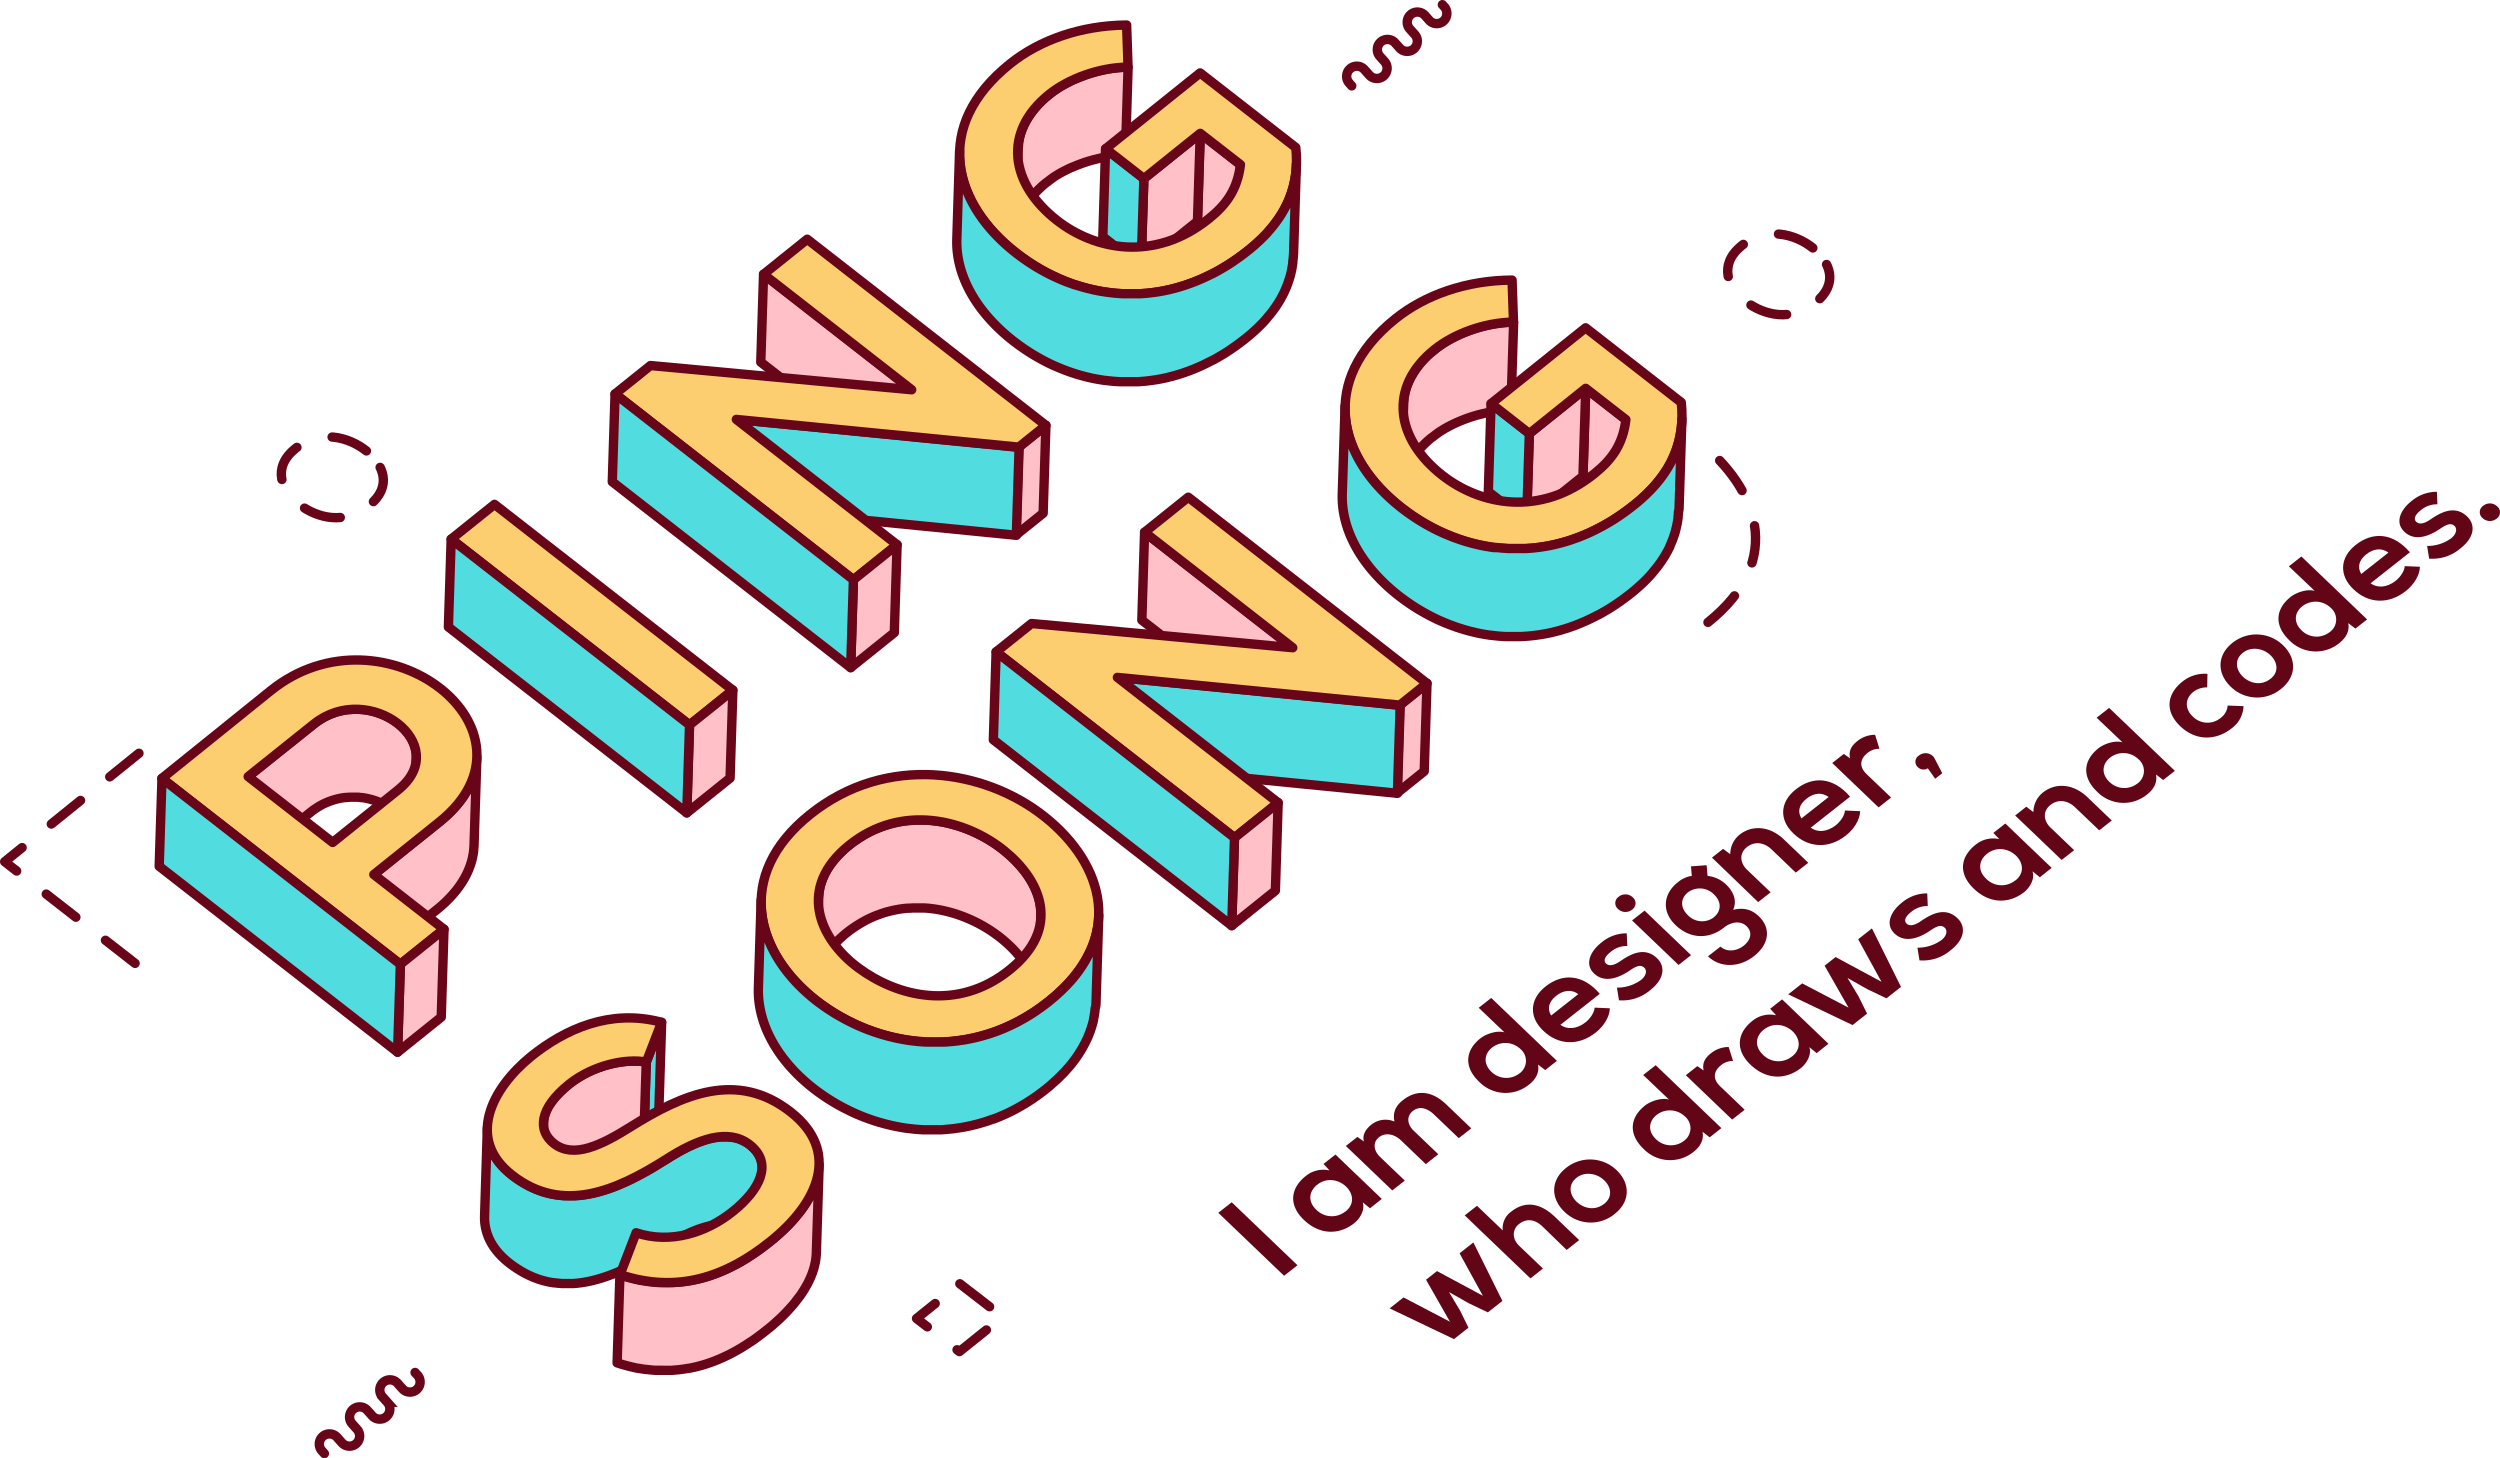 <svg xmlns="http://www.w3.org/2000/svg" viewBox="0 0 799.02 466.07"><defs><style>.cls-1{fill:#ffc0c7;}.cls-1,.cls-3,.cls-4,.cls-5,.cls-6{stroke:#690519;stroke-linecap:round;stroke-width:3px;}.cls-1,.cls-3,.cls-4,.cls-6{stroke-linejoin:round;}.cls-2{fill:#8d5311;}.cls-3{fill:#51dddf;}.cls-4{fill:#fcce70;}.cls-5,.cls-6{fill:none;}.cls-5{stroke-miterlimit:10;}.cls-6{stroke-dasharray:12;}.cls-7{fill:#620517;}.cls-8{isolation:isolate;}</style></defs><title>Asset 2</title><g id="Layer_2" data-name="Layer 2"><g id="Layer_5" data-name="Layer 5"><polygon class="cls-1" points="291.38 124.57 290.49 152.66 243.15 115.75 244.04 87.66 291.38 124.57"/><polygon class="cls-1" points="334.28 135.95 333.4 164.04 324.72 171 325.61 142.91 334.28 135.95"/><polygon class="cls-2" points="325.61 142.91 324.72 171 234.46 162.15 235.34 134.05 325.61 142.91"/><polygon class="cls-3" points="325.72 142.99 324.83 171.08 234.46 162.15 235.34 134.05 325.72 142.99"/><polygon class="cls-4" points="257.99 76.46 334.28 135.95 325.61 142.91 235.34 134.05 286.72 174.11 272.76 185.3 196.58 125.9 207.89 116.83 291.38 124.57 244.04 87.66 257.99 76.46"/><polygon class="cls-1" points="286.72 174.11 285.83 202.2 271.88 213.39 272.76 185.3 286.72 174.11"/><polygon class="cls-3" points="272.76 185.3 271.88 213.39 195.69 153.99 196.58 125.9 272.76 185.3"/><polygon class="cls-1" points="413.17 207.02 412.29 235.12 364.94 198.2 365.82 170.11 413.17 207.02"/><polygon class="cls-1" points="456.08 218.41 455.19 246.5 446.52 253.45 447.4 225.36 456.08 218.41"/><polygon class="cls-2" points="447.4 225.36 446.52 253.45 356.25 244.6 357.13 216.5 447.4 225.36"/><polygon class="cls-3" points="447.51 225.44 446.62 253.54 356.25 244.6 357.13 216.5 447.51 225.44"/><polygon class="cls-4" points="379.78 158.91 456.08 218.41 447.4 225.36 357.13 216.5 408.51 256.56 394.56 267.75 318.37 208.35 329.68 199.28 413.17 207.02 365.82 170.11 379.78 158.91"/><polygon class="cls-1" points="408.51 256.56 407.62 284.65 393.67 295.85 394.56 267.75 408.51 256.56"/><polygon class="cls-3" points="394.56 267.75 393.67 295.85 317.48 236.44 318.37 208.35 394.56 267.75"/><path class="cls-1" d="M101.75,257.84l.6-.35.72-.39c.21-.1.41-.21.62-.3s.48-.23.72-.33l.63-.26.62-.23c.35-.13.7-.24,1.06-.34a5,5,0,0,1,.55-.16c.4-.11.8-.2,1.19-.28l.4-.09c.51-.09,1-.17,1.54-.23l.27,0q.63-.06,1.26-.09h.45c.43,0,.86,0,1.29,0l.51,0c.47,0,.94.08,1.4.14a2.06,2.06,0,0,1,.26,0c.52.07,1,.16,1.54.27l.4.1c.37.09.74.18,1.11.29.17,0,.34.1.5.15.34.1.67.22,1,.34l.47.17c.39.15.78.32,1.16.49l.23.1c.45.22.89.45,1.32.68l.36.21c.31.18.61.37.91.56l.41.28c.28.19.55.38.81.59l.37.28c.32.26.64.52.94.8l.13.12c.34.31.67.64,1,1l.26.3c.22.24.42.49.62.75s.19.24.28.37.36.5.52.76.16.23.23.35c.21.35.41.71.58,1.06l.05.09c.18.38.34.78.49,1.17l.12.37c.09.28.17.57.24.86,0,.14.07.28.1.43s.1.57.14.87c0,.13,0,.25,0,.39,0,.41.05.83,0,1.26h0l.89-28.09c0-.43,0-.85,0-1.27,0-.13,0-.26-.05-.39,0-.29-.08-.58-.14-.87s-.06-.28-.1-.42a8.47,8.47,0,0,0-.25-.86c0-.12-.07-.25-.11-.37-.15-.39-.31-.79-.5-1.18a.59.59,0,0,1,0-.08c-.18-.36-.37-.71-.58-1.06-.07-.12-.15-.23-.23-.35s-.34-.51-.52-.77-.19-.24-.28-.37-.41-.5-.62-.74l-.26-.3c-.31-.34-.64-.67-1-1l-.13-.12c-.3-.28-.62-.54-.94-.8l-.37-.29c-.26-.2-.53-.39-.81-.58l-.41-.28c-.3-.19-.6-.38-.91-.56l-.36-.21c-.43-.24-.87-.46-1.32-.68l-.23-.1c-.38-.17-.77-.34-1.16-.49l-.47-.17c-.33-.12-.66-.24-1-.34l-.5-.16c-.37-.1-.74-.2-1.11-.28l-.4-.1c-.51-.11-1-.2-1.54-.27h0l-.21,0c-.46-.06-.93-.11-1.4-.14l-.51,0c-.43,0-.86,0-1.3,0h-.44l-1.27.09-.26,0c-.51.06-1,.13-1.54.23h-.08l-.32.08c-.4.08-.8.17-1.19.27l-.56.16c-.35.11-.7.22-1,.35l-.32.1-.31.13-.62.26-.73.33c-.2.09-.41.19-.61.3l-.72.39-.6.35-.71.45-.59.41-.26.17c-.28.2-.55.42-.83.64L79.32,248.2l-.89,28.1,20.93-16.79c.36-.29.72-.55,1.09-.81.19-.14.39-.27.59-.4S101.51,258,101.75,257.84Z"/><path class="cls-1" d="M152.41,242c0,.6-.07,1.19-.14,1.79,0,.2,0,.4-.07.6l-.06.39c0,.31-.11.62-.17.93l-.06.27c-.08.4-.18.79-.29,1.19l-.09.29c-.09.31-.18.61-.29.91,0,.14-.09.27-.14.4-.1.29-.21.57-.32.85l-.15.37c-.17.4-.34.8-.54,1.19v0l-.59,1.13-.41.71c-.12.2-.24.41-.37.61s-.31.48-.47.72l-.41.61-.53.72c-.14.2-.29.4-.44.59s-.4.49-.6.73-.31.39-.48.58l-.67.74-.51.56-.77.77-.52.52c-.29.28-.61.56-.92.84l-.47.43c-.49.42-1,.84-1.51,1.26l-20.93,16.79-.88,28.09,20.92-16.79c.52-.42,1-.84,1.51-1.26l.47-.43c.31-.28.63-.56.92-.84l.52-.52.77-.77c.18-.18.34-.37.51-.56s.46-.49.67-.74.32-.38.48-.58.41-.48.6-.72l.45-.61c.18-.23.36-.47.52-.71s.28-.41.41-.61l.47-.71.37-.62.41-.71a1.09,1.09,0,0,0,.08-.15c.18-.32.35-.65.51-1v0c.2-.4.37-.8.54-1.2l.15-.36.33-.86.13-.39c.11-.31.2-.61.29-.92l.09-.29c.11-.39.21-.79.3-1.19,0-.09,0-.17.05-.26.06-.31.12-.63.17-.94l.06-.39.06-.37c0-.08,0-.15,0-.23.06-.6.12-1.19.14-1.78Z"/><path class="cls-4" d="M86.54,220.72c36.15-29,90.13,12.93,53.87,42l-20.93,16.79L141.91,297l-14,11.19-76.19-59.4C63.4,239.46,74.91,230.05,86.54,220.72Zm40.7,31.74c17.87-14.33-9.23-35.29-27-21L79.32,248.2l27,21.05,20.93-16.79"/><polygon class="cls-1" points="141.91 297 141.02 325.09 127.07 336.29 127.96 308.19 141.91 297"/><polygon class="cls-3" points="127.96 308.19 127.07 336.29 50.88 276.88 51.77 248.79 127.96 308.19"/><polygon class="cls-4" points="158.04 161.2 234.23 220.6 220.38 231.7 144.2 172.31 158.04 161.2"/><polygon class="cls-1" points="234.23 220.6 233.34 248.69 219.5 259.8 220.38 231.7 234.23 220.6"/><polygon class="cls-3" points="220.38 231.7 219.5 259.8 143.31 200.4 144.2 172.31 220.38 231.7"/><path class="cls-1" d="M337.73,56l.34-.21c.63-.38,1.29-.75,2-1.11l.44-.22c.68-.35,1.38-.7,2.1-1l.06,0c.74-.33,1.49-.63,2.26-.92l.58-.22,1-.36.72-.24,1.09-.33.69-.2,1.23-.31.58-.15c.6-.14,1.21-.27,1.83-.38s1.11-.2,1.67-.29l.5-.06c.39-.06.79-.11,1.18-.15.21,0,.43,0,.64-.06s.7-.07,1.05-.09l.69,0,1.29-.05.88-28.09-.62,0c-.22,0-.44,0-.66,0l-.7,0-1,.09c-.21,0-.43,0-.64.06l-1.18.14-.51.07c-.55.08-1.1.18-1.65.28h0q-.92.18-1.83.39l-.57.14-1.23.32-.7.2-1.08.33-.72.24c-.35.12-.69.23-1,.36l-.32.11-.26.11c-.77.29-1.52.59-2.26.91l-.07,0c-.71.32-1.41.66-2.09,1-.15.07-.3.14-.44.22-.67.36-1.33.73-2,1.11l-.33.21c-.58.36-1.14.72-1.68,1.1l-.19.13-.09.07c-.45.32-.89.65-1.31,1s-.84.68-1.24,1l-.38.36-.77.71-.43.43-.64.64-.43.48c-.19.2-.38.41-.56.62l-.41.49-.49.62c-.14.17-.26.34-.38.51s-.31.41-.45.62l-.35.53c-.13.2-.27.41-.39.61l-.32.54-.35.62-.11.19a1.47,1.47,0,0,1-.1.22c-.23.45-.45.91-.64,1.37a1.89,1.89,0,0,0-.09.21c-.22.51-.4,1-.57,1.54l-.12.38c-.15.48-.28,1-.39,1.45l0,.15c-.12.52-.2,1-.27,1.57,0,.06,0,.12,0,.18a1.27,1.27,0,0,1,0,.2c-.06.54-.11,1.08-.13,1.62l-.89,28.09c0-.54.07-1.07.13-1.61,0-.13,0-.26.05-.39.07-.52.15-1,.27-1.57l0-.14c.11-.49.25-1,.39-1.46l.12-.37c.17-.52.35-1,.57-1.55l.09-.21c.19-.46.41-.91.65-1.37.07-.14.13-.27.21-.41s.23-.42.35-.62.2-.36.31-.53.26-.42.4-.63l.34-.52.45-.62c.12-.17.25-.34.38-.5l.5-.63.4-.49c.18-.21.37-.41.56-.62s.28-.32.43-.47l.64-.65.43-.43.77-.71c.13-.12.25-.24.39-.35.4-.35.81-.7,1.24-1s.85-.67,1.3-1l.28-.19Q336.86,56.52,337.73,56Z"/><polygon class="cls-1" points="396.46 52.66 395.57 80.75 382.72 70.72 383.61 42.63 396.46 52.66"/><polygon class="cls-1" points="383.61 42.63 382.72 70.72 364.7 85.18 365.59 57.09 383.61 42.63"/><polygon class="cls-3" points="365.59 57.09 364.7 85.18 352.47 75.64 353.35 47.55 365.59 57.09"/><path class="cls-4" d="M322.81,20.4C332.28,12.8,345.47,8.12,360.08,8l.45,13.42c-9.39.16-19,3.79-25.18,8.72-15.1,12.11-12.44,28.67,2.49,40.31,11.92,9.3,31,13.5,48.52-.55,5.54-4.44,9.12-9.29,10.1-17.28l-12.85-10-18,14.46-12.24-9.54,30.2-24.23,30.58,23.84c1.25,12-2.64,22.79-15,32.72-26.48,21.24-55.18,15.9-74.26,1C304.43,65,297.94,40.34,322.81,20.4Z"/><path class="cls-3" d="M413.45,80.55h0l.89-28.09c0,.58-.06,1.15-.11,1.72,0,.19,0,.37-.05.56,0,.39-.08.79-.13,1.18,0,.17-.05.34-.08.51-.06.4-.13.8-.2,1.19l-.09.48c-.11.54-.23,1.08-.37,1.62v0c-.14.52-.3,1-.46,1.56,0,.16-.11.31-.16.47-.13.39-.27.78-.42,1.16l-.18.49c-.2.48-.4,1-.63,1.45a.37.37,0,0,1-.05.11c-.23.51-.48,1-.75,1.51-.16.31-.34.62-.52.93s-.3.54-.46.8-.39.62-.59.93l-.52.79c-.21.31-.44.61-.67.92s-.36.52-.56.77-.5.62-.76.94l-.61.74c-.27.32-.56.63-.85,1s-.43.48-.65.71-.65.66-1,1-.43.44-.66.66-.79.72-1.19,1.08l-.59.55c-.62.54-1.27,1.08-1.93,1.61s-1.48,1.16-2.22,1.71l-.56.41c-.63.46-1.26.9-1.88,1.33l-.42.29c-.75.5-1.5,1-2.24,1.44l-.59.35c-.57.34-1.15.68-1.72,1l-.68.38c-.66.36-1.33.71-2,1l-.28.15c-.76.37-1.51.72-2.26,1.06l-.63.27c-.57.25-1.14.48-1.71.71l-.66.26-1.49.54-1,.35-1.51.47-.91.27c-.6.17-1.19.32-1.78.47l-.64.16c-.8.19-1.6.36-2.41.51l-.35.06c-.65.12-1.31.22-2,.32l-.79.1-1.52.18-.87.08-1.47.1-.85,0-1.32,0h-1.13q-.63,0-1.26,0c-.38,0-.75,0-1.12,0l-1.26-.08-1.1-.08-1.26-.14-1.08-.13c-.56-.07-1.12-.16-1.67-.25l-.52-.08c-.73-.13-1.45-.27-2.18-.42l-.54-.13-1.61-.38L346.9,92l-1.36-.38-.83-.26L343.42,91l-.82-.29-1.29-.47-.77-.29c-.48-.19-1-.39-1.43-.6l-.58-.24c-.67-.29-1.32-.59-2-.91l-.33-.16c-.54-.26-1.07-.53-1.6-.81l-.67-.36-1.24-.68-.73-.42-1.14-.68-.72-.46c-.38-.24-.76-.48-1.13-.73s-.46-.29-.68-.45l-1.19-.83-.57-.4c-.57-.42-1.14-.84-1.7-1.28-9.3-7.25-15.71-16.32-17.59-25.92a30.3,30.3,0,0,1-.55-6.72l-.88,28.09c-.39,12,6.68,23.72,18.13,32.64.56.44,1.13.86,1.7,1.28l.57.4,1.19.83c.22.16.45.31.68.46l1.13.73.72.45c.38.23.76.46,1.15.68l.72.42,1.24.68c.22.12.44.25.67.36q.79.42,1.59.81l.35.17c.65.31,1.31.61,2,.9l.59.25,1.43.59.76.29,1.3.48.81.28,1.29.42.83.25,1.36.38.77.21c.54.14,1.07.26,1.61.38l.55.13c.72.15,1.44.29,2.17.42l.53.08,1.42.23a2,2,0,0,1,.24,0l1.08.12,1.26.14,1.1.08L358,122l1.12,0,1.27,0h2l.45,0,.86,0,1.46-.1.87-.08q.76-.08,1.53-.18l.78-.1c.66-.09,1.31-.2,2-.32l.35-.06h0c.79-.15,1.58-.31,2.37-.5l.61-.16c.6-.15,1.2-.3,1.8-.47l.91-.27c.5-.15,1-.3,1.51-.47l1-.35c.36-.13.72-.24,1.08-.38l.41-.16.67-.26c.56-.22,1.13-.46,1.7-.71l.63-.27c.75-.33,1.51-.68,2.26-1.06l.29-.15c.66-.33,1.32-.67,2-1l.68-.37c.57-.33,1.15-.66,1.72-1l.59-.35c.75-.46,1.49-.94,2.24-1.44l.42-.29c.43-.3.87-.59,1.3-.9l.58-.43.57-.41c.74-.55,1.47-1.12,2.21-1.71s1.31-1.07,1.93-1.61l.59-.54c.41-.37.81-.73,1.19-1.09s.44-.44.66-.66.67-.66,1-1,.43-.47.65-.71.58-.63.85-1,.41-.5.62-.74l.75-.94c.2-.25.38-.51.57-.77l.67-.92c.18-.26.34-.53.51-.79s.41-.62.59-.92l.47-.81c.17-.31.35-.62.51-.92a1.18,1.18,0,0,1,.11-.19c.22-.44.44-.88.65-1.32a.61.61,0,0,1,.05-.12c.22-.48.42-1,.62-1.45.06-.16.12-.32.19-.49.14-.38.28-.77.41-1.16,0-.15.11-.31.16-.47.17-.52.32-1,.46-1.56v0c.14-.53.26-1.07.37-1.61l.09-.49c.08-.39.14-.79.2-1.19,0-.17.06-.34.08-.5s0-.21,0-.31c0-.29.06-.59.09-.88l.06-.56C413.39,81.7,413.43,81.13,413.45,80.55Z"/><polygon class="cls-3" points="211.47 326.74 210.58 354.83 205.66 367.55 206.55 339.46 211.47 326.74"/><path class="cls-1" d="M206.55,339.46c-.32-.06-.65-.12-1-.16h-.12q-.78-.1-1.62-.15h-.34c-.46,0-.93,0-1.42,0h-.26l-.26,0c-.64,0-1.3.07-2,.15h-.07c-.69.07-1.4.19-2.11.32l-.26,0-.47.1-.65.14-.92.22-.64.16-1,.29-.59.18-1.14.38-.43.16-.06,0-.25.1c-.53.2-1,.41-1.57.64l-.62.28c-.42.19-.84.4-1.26.61l-.64.33c-.43.23-.86.48-1.29.73l-.51.3c-.59.36-1.17.74-1.73,1.14l0,0c-.47.33-.92.67-1.37,1s-.77.64-1.14.95l-.34.3c-.24.22-.49.43-.72.65l-.36.34-.63.62-.32.32-.64.7-.21.22-.75.91-.17.21-.51.69-.21.3-.38.59c-.07.1-.13.21-.2.32s-.23.39-.33.59a1.28,1.28,0,0,0-.11.2.25.25,0,0,0,0,.07c-.15.29-.29.58-.41.87a.69.69,0,0,1,0,.1c-.1.25-.2.5-.28.75l-.09.27c-.06.2-.11.39-.16.58l-.06.28c0,.21-.08.41-.11.61l0,.16v.05c0,.25-.05.49-.06.74L172.79,387c0-.24,0-.49.06-.74l0-.21c0-.2.07-.4.11-.61l.06-.28c0-.19.11-.38.17-.58a2.76,2.76,0,0,1,.08-.27,7.71,7.71,0,0,1,.29-.75l0-.1c.12-.29.26-.58.41-.87l.15-.27.34-.59.19-.32.38-.58a3.46,3.46,0,0,1,.22-.31q.24-.35.51-.69l.16-.21c.24-.3.49-.6.76-.9.06-.08.13-.15.2-.23l.65-.7.31-.32.63-.62.36-.34.72-.65.34-.3,1.14-.95c.46-.37.93-.72,1.41-1.06s1.14-.78,1.73-1.14l.51-.3c.43-.25.86-.5,1.3-.73l.63-.33c.42-.21.84-.42,1.27-.61l.61-.28c.52-.22,1-.44,1.56-.64l.32-.12c.14-.06.29-.1.43-.15q.57-.21,1.14-.39l.59-.18c.33-.1.66-.2,1-.28l.64-.17.93-.22.64-.13.73-.14c.71-.13,1.42-.24,2.11-.32h.07c.67-.07,1.33-.12,2-.14l.51,0c.49,0,1,0,1.43,0h.33q.84,0,1.62.15c.38.05.75.1,1.1.17h0Z"/><path class="cls-3" d="M239.62,365.87a13.8,13.8,0,0,0-1.25-.85l-.08,0a12.42,12.42,0,0,0-1.26-.64l-.13-.06a11.47,11.47,0,0,0-1.28-.46l-.17-.05c-.43-.12-.86-.21-1.31-.29l-.19,0-.21,0c-.41-.06-.83-.1-1.25-.12h0c-.42,0-.85,0-1.28,0H231l-.59,0-1,.09-.64.1-.57.09-.49.11-.35.07c-.5.11-1,.24-1.51.39l-.25.08c-.46.14-.91.29-1.37.45l-.35.12-.23.08c-.46.17-.92.36-1.38.55l-.26.11-1.4.63-.48.23c-.45.21-.9.44-1.36.68l-.32.16c-.56.29-1.12.6-1.68.91l-.42.25-1.33.78-.49.29-1.71,1.08L211,371.74l-.53.33L209,373l-.43.26-1.89,1.08-.42.24-1.52.83-.54.28-1.92,1h0c-.64.32-1.27.62-1.91.92l-.54.24-1.54.68-.44.18c-.64.27-1.27.52-1.91.76l-.54.19c-.39.15-.78.29-1.18.42l-.64.21-1.12.34-.64.19-1.2.31-.54.14c-.57.14-1.15.26-1.73.37l-1.44.24-.44.06c-.33.05-.67.09-1,.12l-.53.05c-.31,0-.62.06-.92.07l-.55,0-1,0H182c-.47,0-.94,0-1.42,0h-.06c-.45,0-.9-.06-1.35-.11l-.45-.05-.88-.11-1.11-.2-.6-.11c-.46-.1-.91-.21-1.37-.33l-.32-.08c-.57-.16-1.13-.34-1.69-.53l-.47-.18c-.41-.15-.81-.3-1.21-.47l-.62-.28-1.08-.5-.65-.34c-.35-.18-.7-.38-1.05-.59l-.64-.37-1.13-.72-.54-.36c-.56-.39-1.11-.79-1.66-1.22-5.83-4.54-8.1-9.8-7.94-15.13l-.88,28.09c-.17,5.33,2.1,10.59,7.93,15.13.55.43,1.11.84,1.66,1.22l.54.36,1.14.72.63.38c.35.2.7.4,1.06.58.21.12.43.23.65.34s.71.34,1.07.5l.62.28c.4.17.8.32,1.21.47l.47.18c.56.2,1.13.37,1.69.53l.32.08c.46.12.92.24,1.37.33l.6.12L177,410l.27,0,.61.07.45.06c.45,0,.89.08,1.34.1h.08c.47,0,.94,0,1.41,0h1.43l.55,0,.92-.07.54-.05,1-.13c.15,0,.3,0,.44-.06.48-.07.95-.15,1.43-.24h0c.58-.11,1.16-.23,1.73-.37l.55-.13,1.19-.32.64-.18,1.13-.35.63-.21c.4-.13.79-.27,1.19-.42l.4-.14.13-.05c.64-.24,1.28-.49,1.92-.76l.43-.18c.52-.22,1-.44,1.54-.68l.54-.24c.64-.3,1.28-.6,1.92-.92h0c.64-.31,1.28-.65,1.92-1l.54-.29,1.52-.83.43-.24c.63-.35,1.25-.71,1.88-1.08l.44-.26,1.5-.9.54-.33,1.86-1.15c.57-.37,1.15-.73,1.72-1.08l.48-.29,1.33-.78.42-.24c.57-.32,1.13-.63,1.68-.92l.32-.16c.46-.24.91-.46,1.37-.68l.47-.23,1.41-.63.25-.11,1.61-.63.35-.12,1.37-.45.25-.08c.51-.15,1-.27,1.51-.39l.35-.07c.35-.08.71-.14,1.06-.2l.65-.1,1-.09c.2,0,.4,0,.59,0a14.06,14.06,0,0,1,1.45,0h0c.49,0,1,.08,1.45.15l.19,0a10.87,10.87,0,0,1,1.31.3l.17.05a11.58,11.58,0,0,1,1.29.45l.12.06a12.42,12.42,0,0,1,1.26.64l.08.05a11.56,11.56,0,0,1,1.25.86,11.34,11.34,0,0,1,2.53,2.64,8,8,0,0,1,1.42,4.85l.89-28.09C243.65,370.68,242.49,368.11,239.62,365.87Z"/><path class="cls-1" d="M261.81,372.3c0,.56-.06,1.12-.13,1.67s-.13.91-.22,1.37l-.06.32q-.15.69-.33,1.38v0c-.13.47-.29.94-.45,1.41,0,.11-.08.21-.11.32-.17.46-.35.92-.55,1.39l-.09.18c-.18.42-.38.85-.59,1.27l-.14.28-.33.6c-.22.41-.46.83-.71,1.24-.12.22-.26.43-.39.64-.24.39-.5.78-.76,1.16l-.43.62q-.47.65-1,1.29c-.11.15-.22.3-.34.44-.45.58-.93,1.14-1.42,1.71l-.34.37c-.39.44-.79.88-1.21,1.31-.18.2-.37.39-.56.58-.36.37-.74.73-1.12,1.1l-.62.59c-.4.37-.81.75-1.23,1.12l-.57.5c-.61.53-1.24,1.05-1.88,1.57s-1.11.87-1.67,1.3l-.47.35c-.44.34-.88.66-1.32,1l-.42.3c-.51.36-1,.72-1.54,1.06l-.06.05c-.49.33-1,.65-1.49,1l-.49.31-1.09.66-.56.33-1.06.6-.54.3-1.31.68-.29.16-1.6.77-.45.2-1.17.51c-.19.09-.39.16-.58.24l-1.09.43-.57.22-1.32.46-.37.13c-.57.18-1.13.35-1.7.51l-.43.12-1.29.33-.59.14-1.2.25-.59.12-.88.15-.69.11-.91.12-.68.08-1,.09-.63.05-1.07.06-.54,0c-.57,0-1.14,0-1.71,0h-.47l-1.27,0-.64,0-1.12-.08-.69-.07-1.11-.13-.65-.09c-.6-.08-1.19-.18-1.79-.29l-.21,0c-.67-.13-1.34-.27-2-.43l-.57-.14c-.51-.12-1-.25-1.54-.4l-.6-.16c-.69-.2-1.38-.41-2.07-.64l-.89,28.09c.7.23,1.38.44,2.07.64l.6.16c.52.15,1,.28,1.54.4l.57.14c.67.16,1.34.3,2,.43l.21,0c.6.11,1.2.21,1.79.29l.25.05.41,0,1.1.13.69.07,1.12.08.64,0,1.27,0H212c.57,0,1.14,0,1.71,0h.05l.49,0c.36,0,.72,0,1.07-.06l.64-.05.95-.09.69-.08.9-.12.69-.11.88-.15.22,0,.37-.08,1.21-.25.58-.14q.64-.15,1.29-.33l.44-.12c.56-.16,1.13-.33,1.69-.51l.36-.12,1.33-.47.22-.08.35-.13,1.1-.44.57-.23,1.18-.52.44-.2,1.61-.77.28-.15c.44-.22.87-.45,1.31-.69l.54-.3c.35-.19.71-.39,1.06-.6l.57-.33,1.07-.66.51-.31,1.48-1,.07,0,1.54-1.07.13-.09.28-.21,1.32-1,.48-.36,1.66-1.3c.65-.52,1.27-1,1.88-1.57l.57-.5,1.24-1.12.62-.59c.38-.36.75-.73,1.11-1.1.19-.19.38-.38.56-.58.42-.43.82-.87,1.21-1.31l.34-.37c.5-.57,1-1.13,1.42-1.71.12-.14.23-.29.34-.44.33-.43.66-.86,1-1.29l.43-.61c.26-.39.52-.78.76-1.17q.21-.31.39-.63c.25-.42.49-.84.71-1.25.08-.14.16-.27.23-.41l.1-.19c.05-.09.09-.19.14-.28.21-.42.41-.84.59-1.27l.09-.18c.2-.46.38-.93.55-1.39l.11-.32c.16-.47.32-.94.45-1.41v0c.13-.47.23-.93.33-1.39,0-.11.05-.21.07-.32q.12-.65.21-1.29v-.07a15.83,15.83,0,0,0,.13-1.68Z"/><path class="cls-4" d="M169.77,337.61c10.87-8.72,25.32-15.28,41.69-10.87l-4.91,12.72c-6.51-1.29-17,1-24.57,7-9.77,7.84-10.25,14.89-4.91,19.05,6.26,4.89,15.19.48,24.59-5.43,16.41-10.24,33.88-18.08,51-4.71,16,12.49,9.14,28.89-6.42,41.37-14.26,11.44-29.75,16.72-48.07,10.63L203.3,394c11,3.69,22.57-.07,31-6.87,8.27-6.64,13.07-15.2,5.27-21.29-6.78-5.28-16.43-1.92-26.73,4.72-16,10.08-33.07,17.6-49.19,5C148.91,364.09,157,348,169.77,337.61Z"/><path class="cls-1" d="M320.91,271.83c-.37-.3-.75-.59-1.13-.88l-.4-.29-.78-.56-.48-.33-.74-.5-.53-.33-.73-.46-.57-.34-.73-.42-.59-.33-.74-.39-.62-.31-.75-.37c-.21-.11-.42-.2-.64-.3l-.76-.35-.66-.28-.78-.31-.66-.26-.8-.3-.67-.23c-.27-.1-.55-.18-.82-.27l-.68-.21-.84-.24-.68-.19-.86-.21-.68-.16c-.3-.07-.59-.13-.89-.18l-.67-.14-.93-.15-.65-.1-.11,0-.75-.09-.76-.09-.87-.07-.77-.06-.88,0-.76,0h-1.72c-.49,0-1,0-1.47.08l-.41,0-1.14.11-.54.07c-.35,0-.69.1-1,.15l-.56.09-.32.06c-.24,0-.48.1-.72.15l-.54.11-1.34.34-.23.06c-.52.14-1,.3-1.56.47l-.46.16c-.28.1-.57.19-.85.3l-.19.07c-.65.25-1.3.51-2,.8a.8.8,0,0,1-.16.08q-.89.41-1.77.87l-.6.33c-.46.25-.92.51-1.37.79l-.61.37c-.53.34-1.06.7-1.59,1.07l-.26.17-.05,0c-.56.4-1.11.82-1.65,1.25s-.86.7-1.26,1.06l-.4.36-.76.7-.44.44-.64.64-.42.46-.56.62c-.14.16-.27.33-.4.49s-.33.4-.49.61-.25.33-.37.49-.3.4-.44.61l-.33.5c-.13.2-.27.4-.39.6l-.3.51c-.12.2-.23.4-.34.6a2,2,0,0,1-.11.2l-.09.2c-.22.43-.43.86-.61,1.29l-.09.2c-.2.48-.37,1-.53,1.44,0,.12-.07.24-.11.36-.13.43-.25.87-.35,1.31,0,.06,0,.11,0,.17a14.66,14.66,0,0,0-.25,1.45l0,.15a1.28,1.28,0,0,0,0,.19c-.06.51-.11,1-.12,1.53h0l-.89,28.09q0-.76.12-1.53c0-.11,0-.23,0-.34.07-.48.15-1,.25-1.45,0-.05,0-.11,0-.17.1-.44.22-.87.35-1.31,0-.12.07-.24.11-.35.16-.49.33-1,.53-1.45l.09-.2c.18-.43.39-.86.61-1.29l.2-.4.34-.6.3-.51.39-.6.33-.5.44-.61c.12-.16.24-.33.37-.49s.33-.41.49-.61l.4-.48.56-.63.42-.46.64-.64.44-.44c.24-.23.51-.47.77-.7l.39-.36c.41-.35.82-.71,1.26-1.06s1.09-.85,1.65-1.25l.31-.21c.53-.37,1.06-.73,1.59-1.06l.61-.38c.46-.27.91-.54,1.37-.79l.6-.33c.59-.31,1.18-.6,1.78-.87l.15-.07c.65-.3,1.3-.56,2-.81l1-.37.46-.16c.52-.17,1-.33,1.56-.47l.24-.06c.44-.12.89-.23,1.33-.33l.54-.12,1.05-.2.55-.1,1-.15.54-.07,1.14-.11.41,0c.51,0,1-.06,1.53-.08h1.66l.76,0,.88,0,.77.05.87.07.77.09.85.11.65.1.93.15.68.14c.29.06.59.11.88.18l.69.16.85.21.69.19.83.24.69.21.81.27.67.24.8.29.67.26.78.32.65.28.77.34.63.3.75.37.62.31.74.4.59.32.74.43.56.33.73.46.53.33.74.5.48.33c.27.18.53.38.78.57l.4.28c.38.29.76.58,1.13.88,5.18,4.19,9.38,9.45,11,15.17a18.72,18.72,0,0,1,.77,5.85l.89-28.09C333,284.9,327.82,277.41,320.91,271.83Z"/><path class="cls-4" d="M258.9,260.31c24.5-19.65,56.06-14.34,75,.76,18.74,14.93,26.4,38.75,1.4,58.81s-55.12,14.92-74.38-.1S234.3,280,258.9,260.31Zm62,11.52c-12.15-9.79-32.68-15.18-49.45-1.73s-9.76,29.86,2.89,39.24c12.34,9.14,31.52,14.12,48.29.67s10.1-28.63-1.73-38.18"/><path class="cls-3" d="M350.29,320.69h0l.88-28.09c0,.51-.05,1-.09,1.55,0,.15,0,.31-.05.47,0,.37-.09.75-.14,1.13,0,.16-.05.32-.07.47-.08.47-.16.93-.26,1.4l0,.16c-.11.51-.25,1-.39,1.54,0,.15-.09.3-.13.45-.11.39-.23.77-.36,1.16-.06.15-.11.31-.17.47q-.24.71-.54,1.41c0,.05,0,.1-.05.15-.22.51-.46,1-.71,1.55-.07.14-.14.29-.22.44-.16.33-.34.67-.52,1s-.36.65-.55,1-.31.54-.48.81l-.62,1-.54.8-.71,1-.59.79c-.26.33-.53.65-.8,1l-.64.77c-.29.33-.59.67-.9,1s-.44.49-.68.74-.68.69-1,1l-.7.69c-.4.38-.82.76-1.24,1.14l-.63.57c-.65.57-1.32,1.13-2,1.69s-1.41,1.1-2.12,1.62l-.42.32c-.71.51-1.43,1-2.14,1.49l-.31.2c-.62.4-1.24.8-1.87,1.17l-.61.37c-.62.37-1.24.72-1.87,1.06l-.32.18c-.72.39-1.45.75-2.17,1.1-.19.1-.39.18-.58.27-.57.28-1.15.54-1.73.79l-.56.24c-.73.3-1.45.59-2.18.86l-.82.29c-.53.18-1.05.37-1.58.54l-1,.29-1.44.42-1,.26-1.39.33-1.05.23-1.39.27-.93.15-1.45.22-.91.11-1.51.16-.84.07c-.59.05-1.17.08-1.76.1l-.57,0c-.4,0-.79,0-1.19,0s-.86,0-1.29,0-.79,0-1.18,0l-1.29,0-1.17-.09-1.28-.09-1.16-.13c-.43-.05-.85-.09-1.27-.15-.75-.1-1.49-.22-2.24-.35l-.38-.07c-.62-.11-1.24-.23-1.85-.36l-.77-.18-1.44-.34-.85-.23-1.35-.37-.86-.26-1.32-.43-.83-.28-1.37-.49-.74-.28-1.64-.67c-.14-.06-.29-.11-.43-.18-.68-.29-1.36-.59-2-.91l-.54-.27-1.45-.71-.72-.38-1.23-.67-.76-.43L267,324l-.74-.46-1.15-.73-.69-.46-1.21-.84-.58-.41c-.58-.42-1.16-.85-1.73-1.29-8.86-6.92-15.21-15.89-17.08-25.49a30.3,30.3,0,0,1-.55-6.73l-.88,28.1c-.38,12.07,6.71,23.7,17.63,32.21.56.44,1.14.87,1.72,1.29l.58.41c.4.28.8.57,1.21.84l.7.46c.37.25.75.49,1.14.73l.74.46,1.17.69.75.43,1.23.67.72.38c.48.25,1,.48,1.45.72l.54.26c.67.32,1.35.62,2,.92l.43.17c.55.23,1.09.46,1.64.67l.74.28,1.37.49.83.29,1.32.42.87.26,1.33.37.86.23,1.44.34.77.18c.62.13,1.24.25,1.87.36l.36.07c.71.13,1.42.24,2.13.34h.12c.41.06.83.1,1.25.15l1.17.13,1.28.1,1.17.08,1.29,0,1.18,0,1.29,0h1.2l.56,0c.59,0,1.18-.06,1.76-.11l.85-.07,1.5-.15.91-.12,1.45-.22.93-.15.56-.1.83-.17,1.05-.22,1.39-.34,1-.26,1.45-.42.95-.29,1.59-.54.81-.29.11,0c.69-.26,1.38-.53,2.07-.82l.56-.24q.87-.37,1.74-.78l.57-.27c.73-.36,1.45-.72,2.17-1.11l.32-.18c.63-.34,1.25-.69,1.87-1.06l.61-.36c.63-.38,1.25-.78,1.87-1.18l.31-.2c.6-.4,1.19-.81,1.79-1.23l.35-.26.42-.31c.71-.53,1.42-1.06,2.12-1.62s1.37-1.13,2-1.7l.63-.57c.42-.38.85-.76,1.25-1.14l.69-.69c.35-.35.7-.69,1-1s.46-.49.68-.74.61-.67.9-1,.43-.51.65-.77.54-.65.79-1,.4-.53.6-.79.47-.65.7-1,.36-.53.54-.8l.62-1c.17-.27.33-.54.49-.81s.37-.64.54-1l.22-.39.31-.62c.07-.15.15-.29.22-.44.25-.52.48-1,.7-1.55,0-.05,0-.1.05-.14.2-.48.38-1,.55-1.42,0-.16.1-.32.16-.47.13-.39.25-.77.36-1.16.05-.15.09-.29.13-.44.15-.52.28-1,.39-1.55l0-.16c.1-.46.19-.93.26-1.4,0-.15.05-.31.07-.47s.06-.34.08-.52l.06-.61c0-.16,0-.31.05-.47C350.23,321.72,350.27,321.21,350.29,320.69Z"/><path class="cls-1" d="M461,137.45l.33-.21c.63-.38,1.29-.75,2-1.11l.44-.23c.69-.35,1.4-.69,2.12-1l0,0c.74-.32,1.5-.63,2.26-.92l.58-.22,1-.35.72-.24c.36-.12.73-.22,1.09-.33l.69-.2c.41-.12.83-.22,1.25-.32l.55-.14,1.83-.39c.56-.1,1.11-.2,1.67-.28l.5-.07,1.18-.15.64-.06,1.05-.08.69,0,1.29,0,.89-28.09h-.63l-.66,0-.69,0-1,.08-.64.06-1.18.15-.5.07c-.55.08-1.1.17-1.65.28h0q-.92.18-1.83.39l-.56.14c-.41.1-.83.2-1.25.32l-.68.2c-.37.1-.73.21-1.09.33s-.48.16-.72.24l-1,.35-.31.11-.27.11c-.76.29-1.52.59-2.26.92l0,0c-.73.33-1.43.67-2.12,1l-.44.23c-.67.35-1.33.72-2,1.11l-.33.2q-.87.54-1.68,1.11l-.19.13-.09.07c-.45.32-.89.65-1.31,1s-.84.69-1.24,1L457,113c-.26.23-.53.47-.77.71l-.44.43-.64.65-.42.47c-.19.21-.38.41-.56.62s-.28.33-.41.5-.34.41-.5.62-.25.34-.38.5l-.44.63c-.12.17-.24.34-.35.52s-.27.41-.4.62-.21.35-.31.53-.24.41-.35.62a3.94,3.94,0,0,0-.21.41c-.24.46-.45.92-.65,1.38l-.09.2c-.21.51-.4,1-.57,1.55l-.12.37c-.14.49-.28,1-.39,1.46l0,.14c-.11.52-.2,1-.27,1.58l0,.18c0,.06,0,.13,0,.2-.06.54-.11,1.08-.12,1.62h0l-.89,28.09q0-.81.12-1.62c0-.13,0-.25.05-.38.07-.53.16-1,.27-1.58,0-.05,0-.09,0-.14.11-.49.24-1,.39-1.46,0-.12.07-.25.11-.37.17-.52.36-1,.57-1.55l.09-.2c.2-.46.42-.92.65-1.38l.21-.41.35-.62.31-.53.4-.62.35-.52c.14-.21.29-.41.44-.62l.38-.51c.16-.21.33-.42.5-.62l.41-.49c.18-.22.37-.42.56-.63s.28-.32.43-.47.42-.43.63-.65l.44-.43c.24-.24.5-.47.76-.71s.26-.23.39-.35c.4-.35.81-.7,1.24-1s.86-.67,1.31-1l.28-.19C459.81,138.18,460.38,137.81,461,137.45Z"/><polygon class="cls-1" points="519.67 134.12 518.78 162.22 505.93 152.19 506.82 124.1 519.67 134.12"/><polygon class="cls-1" points="506.82 124.1 505.93 152.19 487.9 166.65 488.79 138.56 506.82 124.1"/><polygon class="cls-3" points="488.79 138.56 487.9 166.65 475.68 157.12 476.56 129.02 488.79 138.56"/><path class="cls-4" d="M446,101.86c9.47-7.59,22.67-12.27,37.27-12.34l.46,13.41c-9.4.16-19,3.79-25.18,8.72-15.1,12.11-12.45,28.67,2.48,40.31,11.92,9.3,31,13.5,48.52-.55,5.54-4.44,9.12-9.29,10.1-17.29l-12.85-10-18,14.46L476.56,129l30.21-24.23,30.58,23.85c1.24,12-2.64,22.78-15,32.71-26.47,21.24-55.18,15.9-74.26,1C427.64,146.45,421.15,121.81,446,101.86Z"/><path class="cls-3" d="M536.66,162l.89-28.09c0,.58,0,1.15-.1,1.72,0,.19,0,.37-.05.56,0,.4-.08.79-.14,1.19,0,.16,0,.33-.07.5-.06.4-.13.8-.2,1.19,0,.16-.06.33-.1.49-.11.54-.23,1.08-.37,1.61v0c-.14.52-.29,1-.46,1.56l-.15.48c-.14.38-.27.77-.42,1.15-.06.17-.12.33-.19.49-.19.48-.4,1-.62,1.45l0,.12c-.23.5-.49,1-.75,1.51l-.52.92c-.15.27-.3.54-.46.81l-.59.92c-.18.26-.34.53-.52.79s-.44.62-.67.93l-.56.76c-.24.31-.5.62-.76.94l-.61.74c-.27.32-.57.63-.85.95s-.43.48-.65.71-.65.66-1,1-.43.45-.67.67-.78.72-1.18,1.08c-.2.18-.39.37-.6.55-.62.54-1.26,1.08-1.93,1.61s-1.47,1.16-2.21,1.71l-.57.41c-.62.46-1.25.9-1.88,1.33l-.42.29c-.74.5-1.49,1-2.24,1.44l-.58.35c-.58.35-1.15.68-1.73,1l-.68.37c-.66.37-1.32.71-2,1.05l-.28.14c-.75.37-1.5.73-2.25,1.06l-.63.27c-.57.25-1.14.48-1.71.71l-.67.26c-.49.19-1,.36-1.48.54l-1,.35c-.51.17-1,.32-1.52.47-.3.09-.6.19-.9.27-.61.17-1.21.33-1.81.47l-.61.16c-.8.19-1.61.36-2.41.51l-.36.06c-.65.12-1.3.22-1.95.32l-.79.1-1.53.18-.87.08-1.46.1-.85,0-1.32,0h-1.13c-.43,0-.85,0-1.27,0s-.74,0-1.11,0l-1.27-.08-1.1-.08-1.26-.14L477.4,175c-.56-.07-1.11-.16-1.67-.25l-.51-.08c-.74-.13-1.46-.27-2.18-.42l-.54-.13-1.62-.38-.77-.21-1.36-.38-.83-.26q-.65-.19-1.29-.42l-.81-.28c-.44-.15-.87-.31-1.31-.48l-.75-.29-1.44-.59-.58-.24c-.66-.29-1.32-.59-2-.91l-.32-.16c-.54-.26-1.08-.53-1.61-.81l-.66-.36-1.25-.68-.72-.42-1.15-.69-.72-.45c-.38-.24-.76-.48-1.13-.73l-.68-.45-1.19-.83-.57-.4-1.7-1.28c-9.3-7.26-15.71-16.32-17.59-25.92a30.3,30.3,0,0,1-.55-6.72L429,157.83c-.38,12,6.68,23.71,18.13,32.64.56.44,1.13.86,1.71,1.28.18.14.37.27.56.4l1.19.83.68.46,1.13.72.72.46,1.15.68.73.42,1.23.68.67.36c.53.28,1.06.54,1.6.8a3.59,3.59,0,0,0,.34.17c.65.32,1.31.62,2,.91l.59.25c.47.2.95.4,1.43.58l.76.3,1.3.47.82.29,1.29.41.82.26,1.36.38.78.21,1.6.38.55.13c.72.15,1.45.29,2.18.42l.52.08,1.42.23.24,0,1.09.13,1.25.14,1.1.08,1.27.08,1.11,0,1.27,0h2l.45,0,.85-.05,1.47-.1.86-.08,1.53-.18.79-.1c.65-.09,1.3-.2,1.95-.32l.36-.06h.05c.79-.15,1.57-.31,2.36-.5l.62-.16c.6-.15,1.2-.3,1.8-.47l.9-.27c.51-.15,1-.3,1.52-.47l1-.35c.36-.13.72-.24,1.08-.38l.41-.16.66-.26c.57-.22,1.14-.46,1.71-.71l.63-.27c.75-.33,1.5-.68,2.25-1.06l.29-.14c.66-.34,1.32-.68,2-1l.69-.38,1.72-1,.58-.35q1.13-.69,2.25-1.44l.41-.29c.44-.3.88-.59,1.31-.9l.57-.42.57-.42c.74-.55,1.48-1.11,2.22-1.7s1.31-1.08,1.92-1.62l.6-.54c.4-.36.81-.73,1.19-1.09s.44-.44.66-.66.66-.65,1-1l.65-.72c.28-.31.58-.63.85-1s.41-.49.61-.74.52-.62.76-.94.38-.51.56-.76.46-.62.67-.93.35-.53.52-.79.4-.61.59-.92.31-.54.46-.81.36-.61.52-.92l.1-.19c.23-.44.45-.88.65-1.32l0-.11c.22-.49.43-1,.63-1.46l.18-.48c.15-.39.29-.77.42-1.16,0-.16.11-.32.16-.48.16-.52.32-1,.45-1.55a.09.09,0,0,0,0-.05c.14-.53.26-1.07.38-1.61l.09-.49c.07-.39.14-.79.2-1.19,0-.17.05-.34.07-.5a2.87,2.87,0,0,0,0-.31c0-.29.06-.58.09-.88s0-.37,0-.55C536.61,163.17,536.65,162.6,536.66,162Z"/><path class="cls-5" d="M132.66,438.66l.79.87a3.24,3.24,0,1,1-4.83,4.32l-.79-.88-.78-.88a3.24,3.24,0,0,0-4.84,4.32l.79.88.78.88a3.24,3.24,0,1,1-4.83,4.32l-.78-.88-.79-.88a3.24,3.24,0,1,0-4.83,4.32l.78.88.79.88a3.24,3.24,0,0,1-4.83,4.32l-.79-.88-.78-.88a3.24,3.24,0,1,0-4.84,4.32l.79.88"/><path class="cls-5" d="M461,1.5l.79.88A3.24,3.24,0,0,1,457,6.7l-.79-.88-.78-.88a3.24,3.24,0,1,0-4.84,4.32l.79.88.79.88a3.24,3.24,0,0,1-4.84,4.31l-.78-.88-.79-.87a3.24,3.24,0,0,0-4.83,4.31l.78.88.79.88A3.24,3.24,0,1,1,437.64,24l-.79-.88-.78-.88a3.24,3.24,0,0,0-4.84,4.32l.79.88"/><polyline class="cls-6" points="44.41 240.75 1.5 275.4 44.41 308.86"/><path class="cls-6" d="M545.88,198.91c25.31-20.31,15.23-43.19-2.62-57.6"/><path class="cls-6" d="M117.11,144.12c-5.58-4.49-15-7-22.68-.79S90,157,95.75,161.32s14.46,6.48,22.15.31,4.63-13.13-.79-17.51"/><path class="cls-6" d="M579.39,79.25c-5.57-4.49-15-7-22.68-.8s-4.47,13.7,1.33,18,14.46,6.48,22.15.31,4.63-13.13-.8-17.51"/><polygon class="cls-6" points="306.77 410.3 320.47 420.88 306.63 431.98 292.93 421.4 306.77 410.3"/><path class="cls-7" d="M423,372l3.82-3,14.81,14.18-3.76,3-2.35-1.92c.83,2.39-.85,5.18-2.62,6.62l-.08.06c-4.72,3.73-10.92,3.89-16.08-1.05s-4.11-10.3.56-14l.08-.06a8.82,8.82,0,0,1,7.54-1.74Zm7,15.24c6.27-4.94-2.71-13.54-9-8.6-2.65,2.09-3.12,5.34-.3,8a6.93,6.93,0,0,0,9.28.56"/><polygon class="cls-7" points="393.66 384.25 414.68 404.38 410.4 407.75 389.38 387.62 393.66 384.25"/><path class="cls-7" d="M438.15,359.57a7.24,7.24,0,0,1,7.53-1.11c-.66-3.14.6-5.18,2.69-6.83,4.57-3.6,9.41-2.91,13.86,1.35l8,7.65-4,3.14-8-7.65c-2-1.87-4.49-2.76-6.65-1.06s-1.78,4.39.18,6.26l7.93,7.59-4,3.15-7.93-7.6c-1.95-1.87-4.84-2.69-7-1s-1.66,4.4.29,6.28l7.93,7.59-4,3.14-14.83-14.21,3.69-2.9,2.09,1.48C435.29,362.77,436.61,360.78,438.15,359.57Z"/><path class="cls-7" d="M494,315.26c5.39-4.24,11.82-4,17.3,2.37l-12.58,9.91c2.09,1.55,5.15,1.45,8-.77,1.47-1.15,2.89-3.16,2.93-4.72l4.87.21c-.08,2.89-2.08,5.83-4.53,7.76-5.55,4.37-12,4-16.76-.59C488.67,325.11,488.76,319.39,494,315.26Zm1.75,9.32,8.69-6.85c-2.19-1.63-4.79-1.26-7.07.54s-3,4-1.62,6.31"/><path class="cls-7" d="M472.6,322.1l4-3.15,21,20.11L493.86,342l-2.3-1.75c.53,2.67-.87,4.82-2.83,6.36a11.84,11.84,0,0,1-16-.88c-5.11-4.9-4.26-10.18.44-13.88,1.71-1.34,5.19-2.62,7.67-1.9Zm13,21a4.93,4.93,0,0,0,.31-7.85,6.92,6.92,0,0,0-9-.46c-2.55,2-2.93,5.19-.26,7.75a6.82,6.82,0,0,0,8.94.56"/><path class="cls-7" d="M511.68,301.37a12.45,12.45,0,0,1,8.23-3.07l.19,4.05a7.86,7.86,0,0,0-5.31,1.88c-1.9,1.49-2.41,2.83-1.48,3.72s2.46.69,4.64-.81c3.21-2.23,7.7-4.66,11.64-.89,2.61,2.5,2.54,6.48-2.07,10.12a13.67,13.67,0,0,1-10.08,3.33l-.66-4.05a12.93,12.93,0,0,0,7.63-2.39l.09-.07c1.47-1.16,2.1-2.9,1-3.91s-2.36-.67-4.76,1c-3.25,2.19-7.9,4.07-11.26.85S508.75,303.68,511.68,301.37Z"/><path class="cls-7" d="M613.27,241.51a3.39,3.39,0,0,1,4.48.14c.37.35.31.23,3,5.47l-2.25,1.78-2.35-3.34a2.57,2.57,0,0,1-3.16-.34A2.3,2.3,0,0,1,613.27,241.51Z"/><path class="cls-7" d="M593.73,236.77a9,9,0,0,1,5.57-1.92l1.38,4.47a5.73,5.73,0,0,0-3.83,1.35c-2.09,1.64-3,4.14-.26,6.76l7.81,7.47-4,3.15L585.6,243.87l3.69-2.91,2,1.41C590.71,239.63,592.1,238.06,593.73,236.77Z"/><path class="cls-7" d="M574,252.26c5.39-4.25,11.82-4,17.3,2.36l-12.58,9.92c2.09,1.55,5.15,1.45,8-.77,1.47-1.16,2.89-3.16,2.93-4.72l4.87.21c-.09,2.89-2.08,5.82-4.53,7.75-5.55,4.38-12,4-16.75-.59C568.63,262.11,568.73,256.38,574,252.26Zm1.75,9.32,8.69-6.85c-2.19-1.63-4.78-1.27-7.07.54s-3,4-1.62,6.31"/><path class="cls-7" d="M556.06,266.72c3.79-3,9.45-2.88,14.1,1.58l7.78,7.45-4,3.14-7.74-7.42c-2.26-2.16-5.31-2.75-7.86-.74s-2.22,5.06,0,7.22l7.57,7.24-4,3.12L547.16,274.1l3.56-2.8L553,273A8,8,0,0,1,556.06,266.72Z"/><g class="cls-8"><polygon class="cls-7" points="536.48 308.41 521.62 294.18 525.61 291.04 540.47 305.27 536.48 308.41"/><path class="cls-7" d="M551.77,282.79c1.83,1.75,3.67,4.82,2.13,8,3.91-.94,6.33.25,8.22,2.06,4.09,3.92,3.21,9-1.46,12.69s-10.78,3.93-14.77.11l4-3.12c1.93,1.84,5.12,1.53,7.4-.27s2.94-4.32.9-6.27-5.06-1.2-7.06.37c-5,4-11,3.73-15.61-.69s-3.85-10.07.66-13.63a9,9,0,0,1,4.53-2.1l-.26-3.05,5-.36.3,3.42A10.05,10.05,0,0,1,551.77,282.79Zm-4,10.35c2.28-1.8,2.62-4.79.07-7.23a6.35,6.35,0,0,0-8.36-.71c-2.32,1.83-2.62,4.84,0,7.32a6.24,6.24,0,0,0,8.33.62"/></g><path class="cls-7" d="M521.64,290.72a3.4,3.4,0,0,1-4.5-.2,2.44,2.44,0,0,1,.21-3.91,3.39,3.39,0,0,1,4.5.2A2.44,2.44,0,0,1,521.64,290.72Z"/><path class="cls-7" d="M500.55,373.26a12.23,12.23,0,0,1,16.15.76c4.26,4.08,4.55,9.88-.68,14a12,12,0,0,1-16.08-.8C495.7,383.16,495.42,377.3,500.55,373.26Zm12.11,11.54c2.91-2.29,2.27-5.46,0-7.62s-6.09-2.86-8.77-.76c-2.87,2.27-2.21,5.53,0,7.66s5.82,3,8.73.72"/><path class="cls-7" d="M472.06,385.38l8.23,7.88a6.54,6.54,0,0,1,2.81-6.09c4.57-3.6,9.45-2.47,13.81,1.7l7.81,7.48-4,3.14L493,392c-2.7-2.58-5.38-2.47-7.5-.8-2.35,1.85-2.16,4.9.07,7l7.57,7.24-4,3.15-21-20.14Z"/><polygon class="cls-7" points="470.9 397.09 480.18 415.79 475.54 419.44 469.49 416.56 463.1 412.94 466.62 418.82 469.33 424.33 464.7 427.99 444.14 418.17 448.58 414.67 463.42 422.44 455.77 409.01 459.27 406.25 473.94 414.14 466.49 400.57 470.9 397.09"/><path class="cls-7" d="M546.94,336.55a9,9,0,0,1,5.56-1.92l1.39,4.47a5.76,5.76,0,0,0-3.84,1.35c-2.09,1.64-3,4.14-.26,6.76l7.81,7.47-4,3.15L538.8,343.64l3.69-2.9,2,1.4C543.91,339.41,545.31,337.84,546.94,336.55Z"/><path class="cls-7" d="M525.17,343.58l4-3.13,21,20.1-3.73,2.94-2.3-1.76c.53,2.68-.86,4.83-2.82,6.37a11.84,11.84,0,0,1-16-.88c-5.11-4.89-4.26-10.18.45-13.89,1.69-1.33,5.18-2.61,7.66-1.89Zm13,21.07a4.92,4.92,0,0,0,.31-7.85,6.91,6.91,0,0,0-9-.47c-2.55,2-2.92,5.19-.24,7.75a6.82,6.82,0,0,0,8.93.57"/><polygon class="cls-7" points="598.29 296.72 607.57 315.42 602.93 319.07 596.88 316.19 590.48 312.57 594 318.45 596.73 323.96 592.08 327.62 571.53 317.8 575.98 314.3 590.81 322.06 583.16 308.64 586.66 305.88 601.33 313.78 593.88 300.19 598.29 296.72"/><path class="cls-7" d="M565.75,322.41l3.82-3,14.81,14.18-3.76,3-2.35-1.92c.83,2.39-.85,5.18-2.61,6.62l-.08.07c-4.73,3.72-10.93,3.88-16.09-1.06s-4.11-10.3.56-14l.08-.06a8.82,8.82,0,0,1,7.54-1.74Zm7,15.25c6.28-4.94-2.7-13.54-9-8.6-2.65,2.09-3.12,5.34-.29,8.05a6.9,6.9,0,0,0,9.26.55"/><path class="cls-7" d="M637.09,266.2l3.82-3,14.81,14.18-3.76,3-2.36-1.91c.83,2.39-.84,5.17-2.61,6.62l-.08.06C642.18,288.83,636,289,630.82,284s-4.09-10.3.57-14l.08-.06a8.8,8.8,0,0,1,7.53-1.74Zm7,15.25c6.27-4.94-2.7-13.54-9-8.59-2.64,2.08-3.11,5.33-.29,8a6.92,6.92,0,0,0,9.27.55"/><path class="cls-7" d="M607.73,288.6a12.49,12.49,0,0,1,8.23-3.07l.17,4.05a8,8,0,0,0-5.31,1.88c-1.89,1.49-2.39,2.83-1.46,3.72s2.45.69,4.62-.81c3.23-2.22,7.71-4.66,11.65-.89,2.61,2.5,2.54,6.49-2.07,10.12a13.67,13.67,0,0,1-10.08,3.34l-.65-4.05a13.06,13.06,0,0,0,7.62-2.39l.09-.07c1.47-1.16,2.1-2.91,1-3.92s-2.36-.66-4.76,1c-3.25,2.2-7.9,4.07-11.26.86S604.79,290.92,607.73,288.6Z"/><path class="cls-7" d="M670.1,229.39l4-3.14,21,20.11-3.72,2.93-2.31-1.75c.53,2.68-.86,4.82-2.82,6.36a11.83,11.83,0,0,1-16-.87c-5.11-4.9-4.26-10.18.45-13.89,1.69-1.34,5.18-2.62,7.66-1.89Zm13,21.06a4.92,4.92,0,0,0,.31-7.85,6.9,6.9,0,0,0-9-.46c-2.55,2-2.92,5.18-.24,7.74a6.78,6.78,0,0,0,8.92.57"/><path class="cls-7" d="M653.05,253.21c3.79-3,9.44-2.88,14.1,1.57l7.78,7.46-4,3.14L663.19,258c-2.25-2.15-5.3-2.74-7.85-.73s-2.22,5.06,0,7.21l7.57,7.25-4,3.12-14.84-14.21,3.55-2.81,2.28,1.73A8,8,0,0,1,653.05,253.21Z"/><path class="cls-7" d="M731.54,181l4-3.14,21,20.11-3.72,2.93-2.31-1.75c.53,2.68-.86,4.82-2.82,6.36a11.83,11.83,0,0,1-16-.87c-5.11-4.9-4.26-10.18.45-13.89,1.69-1.33,5.18-2.62,7.66-1.89Zm13,21.06a4.92,4.92,0,0,0,.32-7.85,6.91,6.91,0,0,0-9-.46c-2.55,2-2.92,5.18-.24,7.74a6.78,6.78,0,0,0,8.92.57"/><path class="cls-7" d="M713.52,205.46a12.22,12.22,0,0,1,16.14.76c4.27,4.08,4.55,9.88-.67,14a12,12,0,0,1-16.08-.8C708.67,215.36,708.39,209.5,713.52,205.46ZM725.63,217c2.9-2.29,2.27-5.46,0-7.62s-6.09-2.87-8.77-.76c-2.87,2.27-2.21,5.53,0,7.66s5.83,3,8.74.72"/><path class="cls-7" d="M697.52,217.85a11.24,11.24,0,0,1,8-2.48l-.08,4.32a7.14,7.14,0,0,0-4.41,1.42c-2.68,2.11-2.84,5.38-.25,7.85a6.58,6.58,0,0,0,8.9.54,5.43,5.43,0,0,0,2.3-4l5.07.19a9.23,9.23,0,0,1-3.86,7.14c-4.67,3.68-11.14,4.27-16.39-.76S692.85,221.53,697.52,217.85Z"/><path class="cls-7" d="M793.65,161.66a3.35,3.35,0,0,1,4.48.2,2.43,2.43,0,0,1-.2,3.9,3.38,3.38,0,0,1-4.5-.2A2.43,2.43,0,0,1,793.65,161.66Z"/><path class="cls-7" d="M770.62,160.25a12.52,12.52,0,0,1,8.23-3.07l.17,4a8,8,0,0,0-5.3,1.87c-1.89,1.5-2.4,2.84-1.46,3.73s2.45.7,4.62-.82c3.22-2.21,7.71-4.64,11.64-.87,2.61,2.5,2.55,6.48-2.06,10.11a13.71,13.71,0,0,1-10.09,3.34l-.65-4.05a13,13,0,0,0,7.62-2.39l.09-.07c1.47-1.16,2.1-2.9,1.05-3.92s-2.36-.66-4.77,1c-3.25,2.19-7.89,4.07-11.25.85S767.68,162.57,770.62,160.25Z"/><path class="cls-7" d="M752.92,174.15c5.39-4.25,11.82-4,17.3,2.36l-12.58,9.92c2.1,1.54,5.15,1.45,8-.77,1.47-1.16,2.88-3.16,2.93-4.72l4.86.2c-.08,2.9-2.08,5.83-4.53,7.77-5.55,4.37-12,4-16.74-.6C747.61,184,747.7,178.26,752.92,174.15Zm1.75,9.31,8.69-6.84c-2.18-1.63-4.78-1.27-7.06.53s-3,4-1.63,6.31"/></g></g></svg>